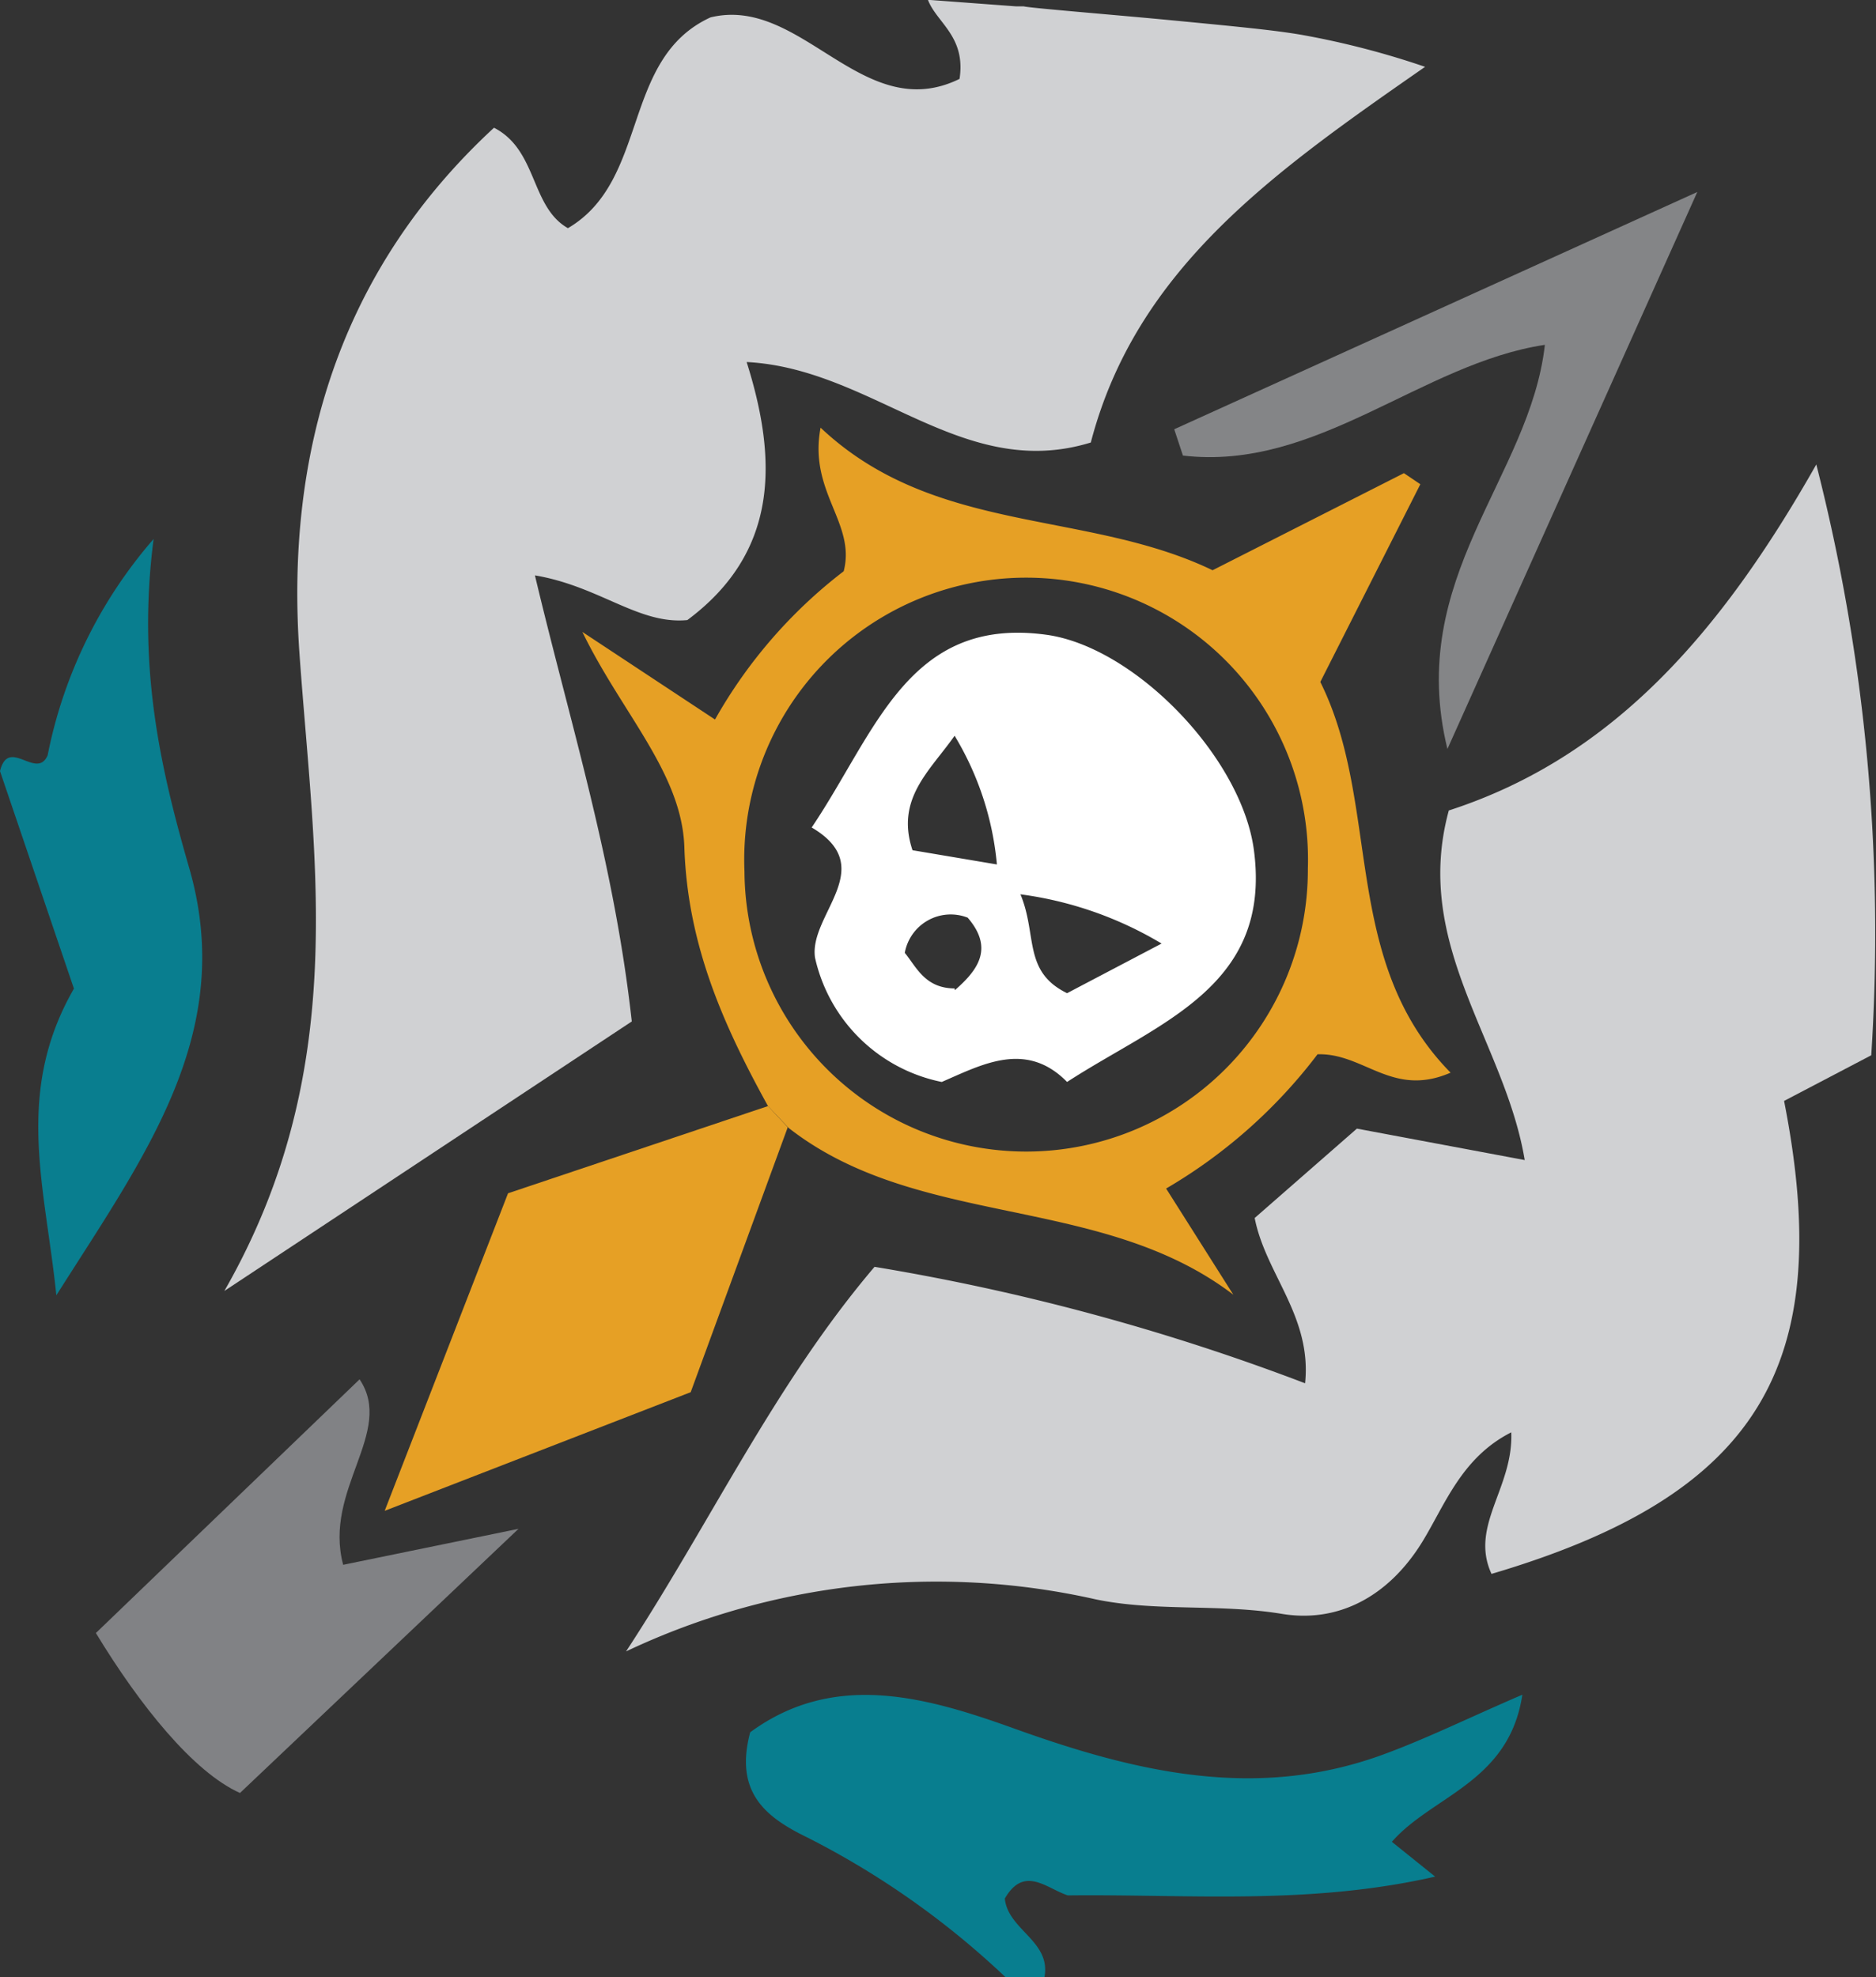 <svg xmlns="http://www.w3.org/2000/svg" viewBox="0 0 94.9 100"><rect x="0" y="0" width="94.9" height="100" fill="#333333" stroke="none"/><title>death_knight</title><g><path fill="#d0d1d3" d="M163.37,101.93c3.76,0.36,5.63.54,7,.78a42.43,42.43,0,0,1,6.2,1.61c-7.62,5.3-14.61,10.18-16.91,19-6.51,2-11-3.74-17.41-4.07,1.58,5,1.61,9.62-3,13.05-2.46.24-4.44-1.71-7.71-2.26,1.77,7.45,4,14.45,4.9,22.56l-20.61,13.63c6.39-11.16,4.55-21.66,3.8-32.22-0.72-10.1,2-19.37,9.84-26.61,2.21,1.13,1.84,4,3.74,5.08,4.14-2.43,2.67-8.57,7.21-10.66,4.62-1.13,7.7,5.51,12.6,3.11,0.33-2.15-1.16-2.84-1.6-4l4.44,0.33,0.4,0C156.54,101.34,160.38,101.65,163.37,101.93Z" transform="translate(-104.48 -100.94)"/><path fill="#087e8f" d="M155.36,200.95a42.46,42.46,0,0,0-10-7.06c-2.06-1-3.76-2.23-2.93-5.34,4.27-3.13,8.93-1.78,13.41-.17,6.07,2.18,12.11,3.61,18.43,1.36,2.26-.81,4.43-1.89,7.22-3.09-0.67,4.44-4.56,5.1-6.6,7.44l2.19,1.76c-6.41,1.46-12.51.88-18.58,0.95-1.08-.35-2.21-1.54-3.19.16,0.16,1.6,2.37,2.15,2,4h-2Z" transform="translate(-104.48 -100.94)"/><path fill="#d0d1d3" d="M136.15,184.46c4.28-6.53,7.52-13.51,12.57-19.45a112.48,112.48,0,0,1,21.78,5.89c0.35-3.39-2-5.53-2.55-8.36l5.17-4.52,8.49,1.59c-1-6-5.7-10.87-3.84-17.68,8.25-2.67,13.73-8.92,18.59-17.5a95.66,95.66,0,0,1,2.78,29.88l-4.41,2.31c2.65,13.44-1.36,19.95-14.8,23.92-1.12-2.43,1.11-4.34,1-7.16-2.53,1.28-3.36,3.69-4.52,5.57-1.72,2.77-4.27,4.08-7.09,3.61-3.16-.52-6.35-0.1-9.4-0.73A36.66,36.66,0,0,0,136.15,184.46Z" transform="translate(-104.48 -100.94)"/><path fill="#e6a025" d="M143.33,156.88c-2.25-4.08-4.07-8.15-4.23-13.08-0.12-3.76-3.16-6.78-5.16-10.9l6.71,4.43a24.75,24.75,0,0,1,6.51-7.5c0.63-2.45-1.79-4-1.17-7.26,5.77,5.44,13.43,4.13,19.83,7.21l9.68-4.91,0.83,0.56-5.06,10c3.11,6.25,1,14.07,6.59,19.76-2.95,1.28-4.37-1-6.73-.93a26.18,26.18,0,0,1-7.66,6.79l3.4,5.37c-6.71-5.12-15.93-3.31-22.49-8.43Zm27.31-12a14.26,14.26,0,1,0-28.5.13A14.25,14.25,0,1,0,170.64,144.85Z" transform="translate(-104.48 -100.94)"/><path fill="#818285" d="M121.84,180.08l8.87-1.82-14.09,13.36c-2.35-1.05-5.07-4.43-7.29-8.09l13.34-12.83C124.46,173.36,120.82,176.28,121.84,180.08Z" transform="translate(-104.48 -100.94)"/><path fill="#e6a025" d="M143.33,156.88l1,1.07-4.91,13.4-15.48,6,6.24-16.06Z" transform="translate(-104.48 -100.94)"/><path fill="#097e8f" d="M107.33,166.45c-0.56-5.5-2.14-10.24.89-15.51l-3.74-11c0.43-1.76,1.85.48,2.41-.8a23.63,23.63,0,0,1,5.36-10.94c-0.83,6.44.33,11.54,1.79,16.6C116.47,153.15,111.83,159.34,107.33,166.45Z" transform="translate(-104.48 -100.94)"/><path fill="#848587" d="M163.88,122.65l26.46-12L177.7,138.82c-2.12-8.69,4.17-13.7,4.93-20.44-6.25.94-11.53,6.4-18.31,5.6Z" transform="translate(-104.48 -100.94)"/><path fill="#fff" d="M158.46,155.66c-2.08-2.12-4.32-.87-6.34,0a8.24,8.24,0,0,1-6.41-6.28c-0.33-2.18,3.28-4.56-.17-6.59,3.25-4.82,4.88-10.69,11.85-9.75,4.47,0.6,9.89,6.18,10.52,10.89C168.83,150.85,163.11,152.64,158.46,155.66Zm-3.55-11a15.25,15.25,0,0,0-2.14-6.51c-1.24,1.77-3,3.18-2.13,5.79Zm8.33,4a18.65,18.65,0,0,0-7.14-2.49c0.86,2.05.12,3.91,2.36,5Zm-10.46,2.36c1.15-1,2-2.11.65-3.67a2.36,2.36,0,0,0-3.18,1.78C150.84,149.85,151.27,150.92,152.77,150.93Z" transform="translate(-104.48 -100.94)"/></g></svg>